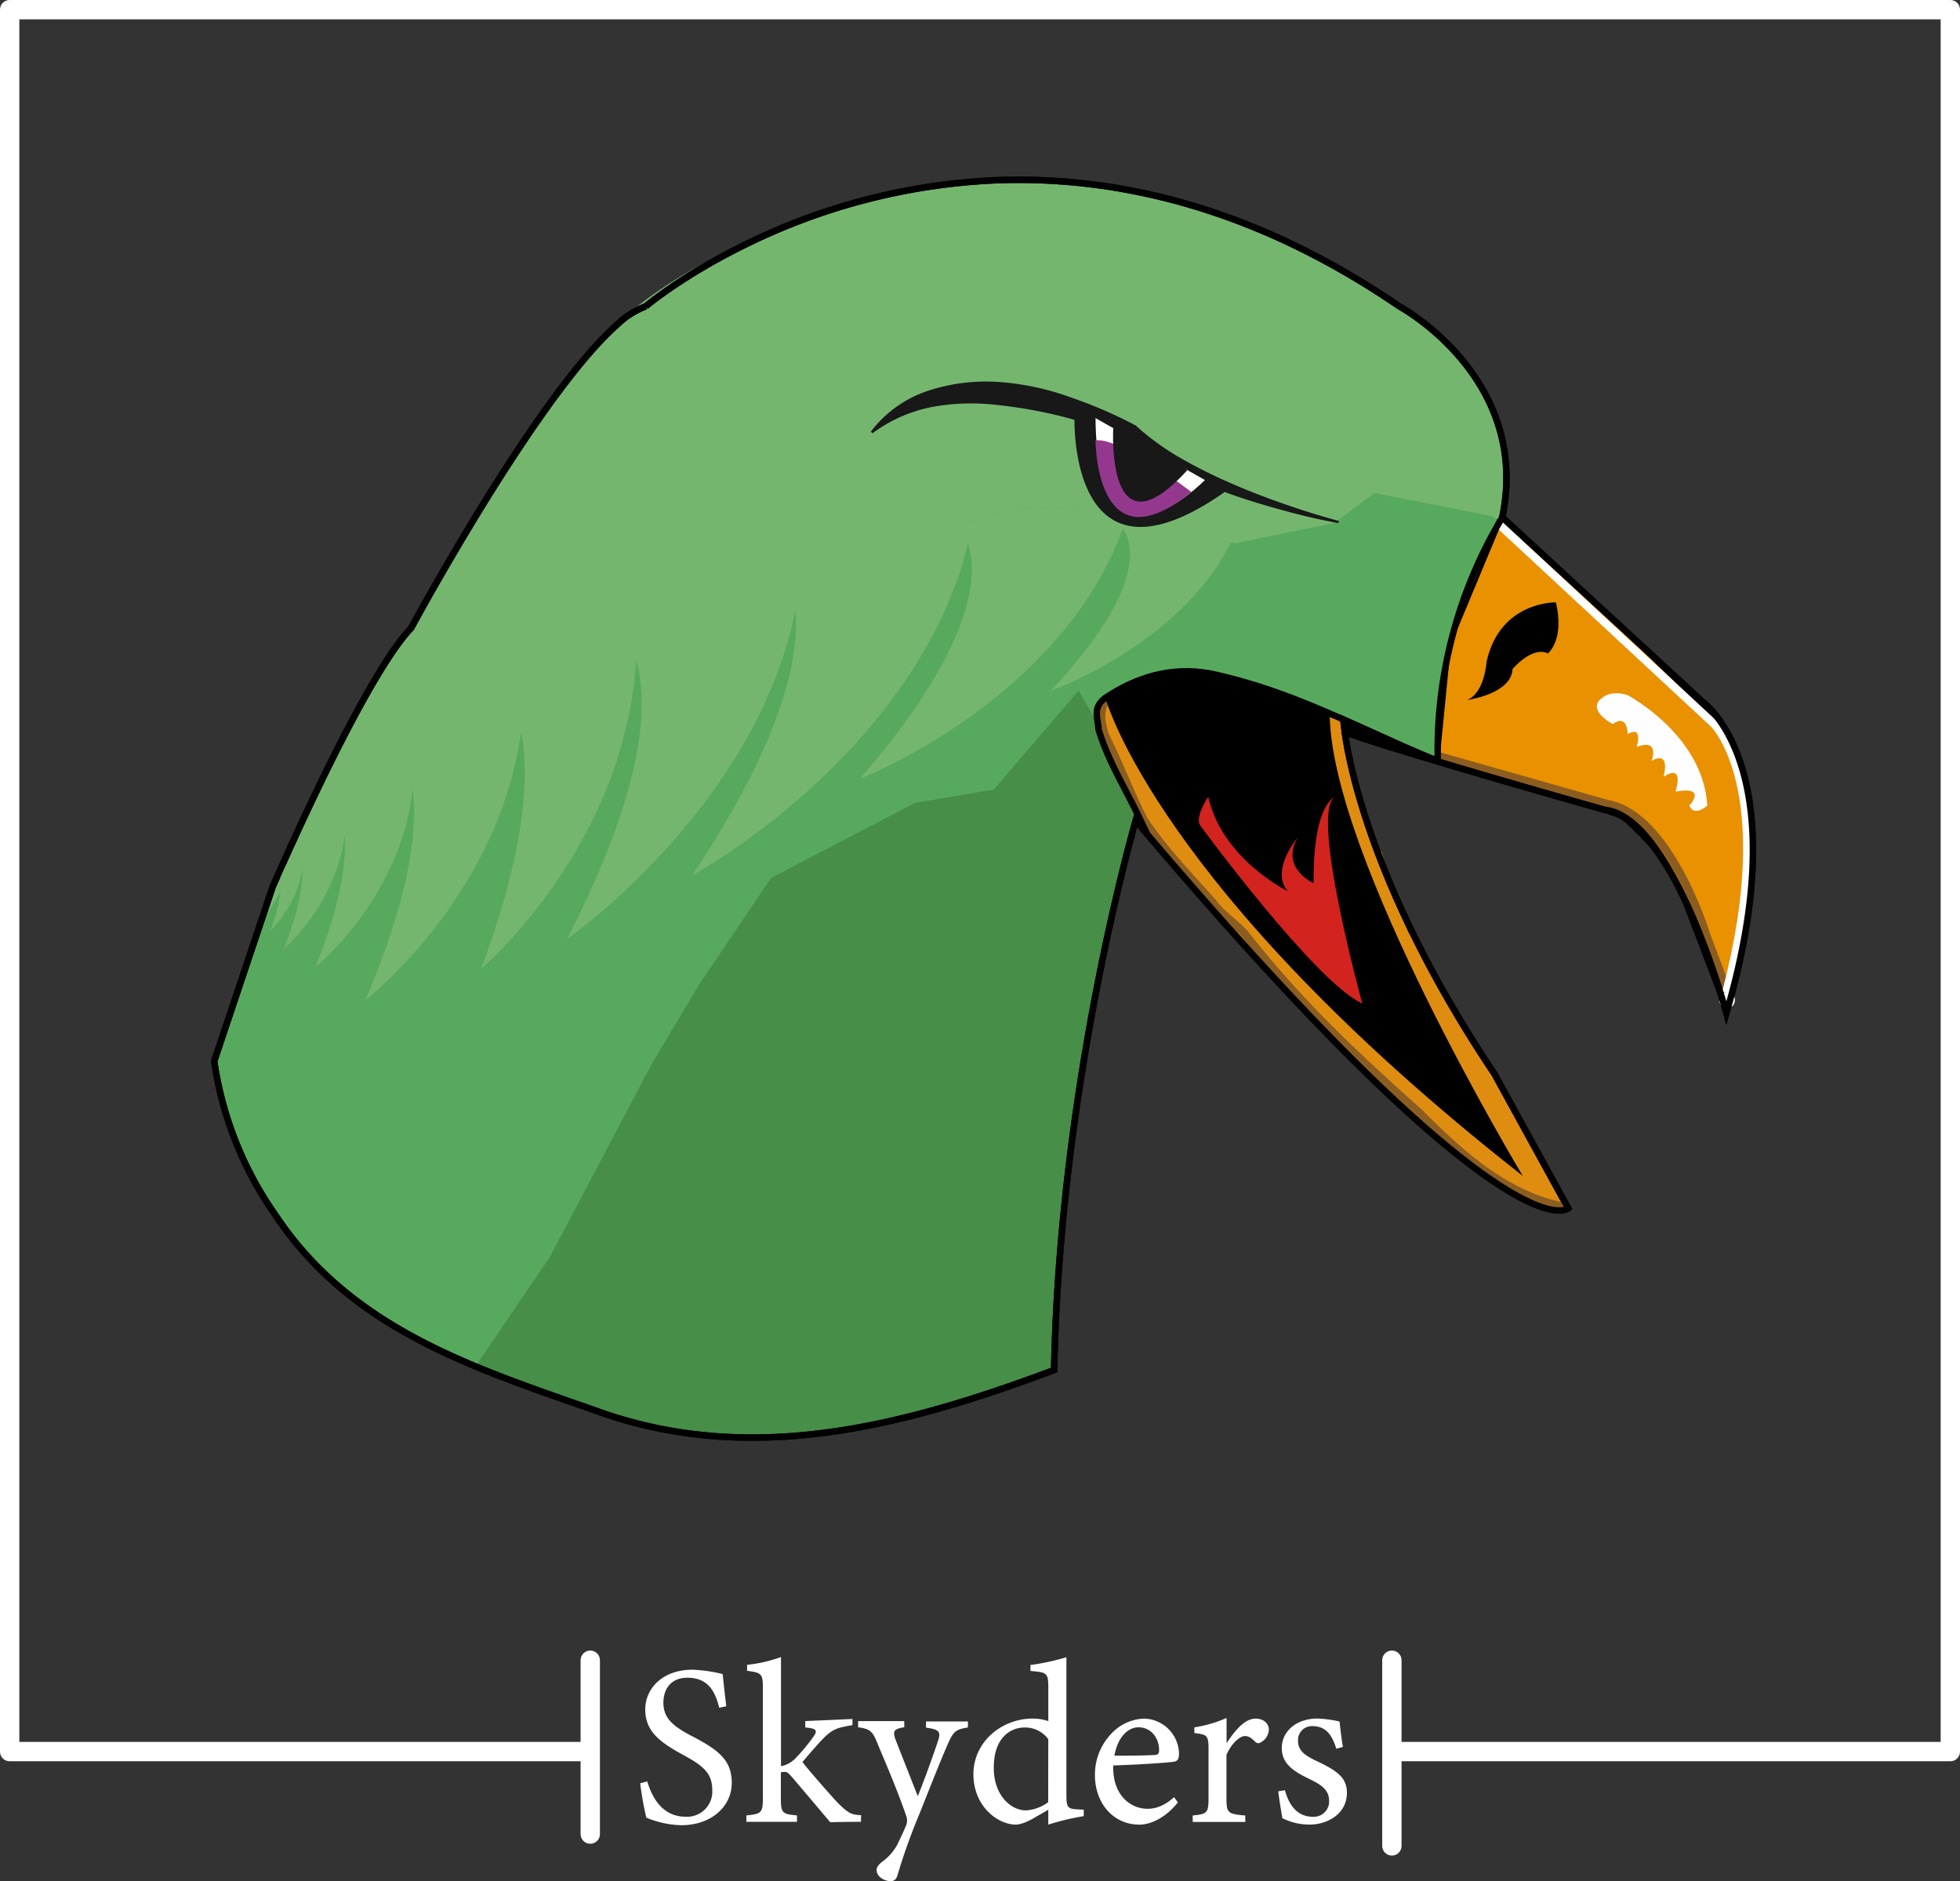 <svg id="Layer_1" data-name="Layer 1" xmlns="http://www.w3.org/2000/svg" xmlns:xlink="http://www.w3.org/1999/xlink" viewBox="0 0 608.13 583.61"><rect x="0" y="0" width="608.13" height="583.61" fill="#333333" stroke="none"/><defs><style>.cls-1,.cls-12,.cls-13,.cls-14,.cls-16,.cls-21,.cls-22{fill:none;}.cls-2{clip-path:url(#clip-path);}.cls-3{fill:#75b66f;}.cls-4{fill:#57aa5d;}.cls-5{fill:#478e48;}.cls-6{fill:#df8d11;}.cls-7{fill:#d0b925;}.cls-8{fill:#d6891c;}.cls-10,.cls-16,.cls-9{stroke:#000;}.cls-10,.cls-12,.cls-13,.cls-14,.cls-16,.cls-22,.cls-9{stroke-miterlimit:10;}.cls-13,.cls-16,.cls-9{stroke-width:2px;}.cls-10{fill:#e99100;}.cls-11{fill:#8c5d20;}.cls-12{stroke:#8c5d20;}.cls-12,.cls-14{stroke-width:2.5px;}.cls-13{stroke:#020102;}.cls-14,.cls-21{stroke:#fff;}.cls-15{fill:#fff;}.cls-17{fill:#181818;}.cls-18{fill:#94388e;}.cls-19{fill:#d3231e;}.cls-20{fill:#fffefe;}.cls-21{stroke-linecap:round;stroke-linejoin:round;stroke-width:6px;}.cls-22{stroke:#010001;}</style><clipPath id="clip-path" transform="translate(-17.24 -4.32)"><rect class="cls-1" x="-133.1" y="-98.44" width="908.82" height="642.6"/></clipPath></defs><g class="cls-2"><path class="cls-3" d="M121.46,257.54c93-27.82,101.17-71.45,101.17-71.45L107.9,265.54,96.44,295.2,123.37,287Z" transform="translate(-17.24 -4.32)"/><path class="cls-4" d="M341.26,130.45l-169.2,94.46-25.79,18.17L107.9,274.89,97.33,292.5,83.71,333.55a110.57,110.57,0,0,0,19.17,48c23.75,35.62,62.61,47.5,99.31,60.45,48.1,17.43,95.75,4.69,142.08-12.62l.19-6,1-20.22,3.28-35.69L356.39,317l4.11-20.56,8.11-33.87,1.21-.57a1,1,0,0,1,0-.18h0a2.17,2.17,0,0,1,.22-.65.05.05,0,0,1,.1,0h0s0-.07.07,0a1,1,0,0,1,.3.46l0,.06,63.94-30.14,16.41,5.34,12.43,3.78V226.18L466.65,207l7.44-23.47,6.81-12.78,3.38-24.44Z" transform="translate(-17.24 -4.32)"/><path class="cls-5" d="M344.29,429.36l.06-1.71,5-67,9.27-57,11-47.5-8-20.59-9.69-17-26.34,30.7-24.39,4.13-44.73,23.31-22.21,32.9-14.79,24.78-31.56,59.81-23.12,34c12.27,5.11,25,9.38,37.4,13.77C250.3,459.42,298,446.68,344.29,429.36Z" transform="translate(-17.24 -4.32)"/><path class="cls-6" d="M477.64,332.52l-6.71-12.34a1.36,1.36,0,0,1-.41-.22,4.09,4.09,0,0,1-1.57-2.71c-6-7.06-9.92-16.09-14.79-23.82a1.07,1.07,0,0,1,1.23-1.56,1.48,1.48,0,0,1,0-.21l-5.5-10.11-4-13c-1.93-1.42-2.71-4-3.45-6.25-.93-2.89-1.34-5.88-2.12-8.8a63,63,0,0,0-4.59-11.12,1.11,1.11,0,0,1-.05-.85,43.33,43.33,0,0,1-1.44-5.65,1.08,1.08,0,0,1,1.19-1.34l-.95-3.09,5.79-1.12L385.45,213l-28.75,8.73,10.94,30.41,9.37,15.5,8,9.31,67.09,70.71,32.87,26,16.45,6.24v-5Z" transform="translate(-17.24 -4.32)"/><path class="cls-6" d="M375.69,257.82a1.89,1.89,0,0,1-.53,0l.67.09-.23,0a1.85,1.85,0,0,0-1,0,1.79,1.79,0,0,0-.93.29,1.83,1.83,0,0,0-.7.65,1.89,1.89,0,0,0-.45.85l-.09.66a2.43,2.43,0,0,0,.34,1.26l.39.51a2.5,2.5,0,0,0,1.1.64l.2,0c.28,0,.56.09.84.11a2.44,2.44,0,0,0,.38,0,2.83,2.83,0,0,0,1.77-.73,2,2,0,0,0,.52-.81,2,2,0,0,0,.21-1l-.09-.67a2.5,2.5,0,0,0-.64-1.1l-.51-.39a2.43,2.43,0,0,0-1.26-.34Z" transform="translate(-17.24 -4.32)"/><path class="cls-7" d="M475.72,194.43a5.73,5.73,0,0,1,.72-2.13c.4-.87.79-1.74,1.16-2.62q1.23-2.85,2.33-5.74c1.16-3.09,1.9-6.82,4.12-9.37a2.56,2.56,0,0,0,0-3.54,2.52,2.52,0,0,0-3.53,0c-2.78,3.2-3.82,7.3-5.27,11.19-.74,2-1.52,3.94-2.37,5.87s-2.08,4-2.16,6.34c-.11,3.22,4.89,3.22,5,0Z" transform="translate(-17.24 -4.32)"/><path class="cls-8" d="M500.72,380.57c3.22,0,3.22-5,0-5s-3.22,5,0,5Z" transform="translate(-17.24 -4.32)"/><path class="cls-3" d="M482.13,165.41c3.22,0,3.22-5,0-5s-3.22,5,0,5Z" transform="translate(-17.24 -4.32)"/><path class="cls-3" d="M484,160.6a6.4,6.4,0,0,0,0-.76,10.84,10.84,0,0,0-.21-1.39,2,2,0,0,0-.45-.85,2.26,2.26,0,0,0-1.63-.94,1.86,1.86,0,0,0-1,.05l-.6.25a2.43,2.43,0,0,0-.9.9l-.25.59a2.5,2.5,0,0,0,0,1.33,4,4,0,0,1,.09.48l-.09-.66a5.54,5.54,0,0,1,0,1,2,2,0,0,0,.21,1,2,2,0,0,0,.52.8,2.83,2.83,0,0,0,1.77.74l.66-.09a2.55,2.55,0,0,0,1.11-.65l.39-.5a2.53,2.53,0,0,0,.34-1.26Z" transform="translate(-17.24 -4.32)"/><path class="cls-4" d="M357.27,222.78c3.22,0,3.23-5,0-5s-3.22,5,0,5Z" transform="translate(-17.24 -4.32)"/><path class="cls-7" d="M415,309.15c3.22,0,3.22-5,0-5s-3.22,5,0,5Z" transform="translate(-17.24 -4.32)"/><path class="cls-6" d="M367.15,222.46A3.42,3.42,0,0,0,370,222l.34-.23c.24-.14.23-.14,0,0,.28-.06.27-.07,0,0l.43,0a8.54,8.54,0,0,0,2-.41c.73-.26,1.42-.63,2.14-.94-.37.16.49-.18.57-.2l1-.3c.57-.16,1.14-.3,1.72-.41,1.48-.29,2-.33,3.6-.51a2.56,2.56,0,0,0,2.5-2.5,2.59,2.59,0,0,0-2.5-2.5c-5.52-.69-10.82,1.82-15.29,4.81a2.5,2.5,0,0,0,2.52,4.32c1-.65,2-1.28,3-1.85q.76-.43,1.56-.81c.08,0,.92-.42.55-.26l.82-.32a13.13,13.13,0,0,1,6.85-.89v-5a33.7,33.7,0,0,0-7.85,1.48c-.67.24-1.32.53-2,.83-.08,0-.93.39-.5.23a5.7,5.7,0,0,1-.92.26c.57-.12-.06,0-.19,0a8.07,8.07,0,0,0-1.29.21,4.48,4.48,0,0,0-1.16.52l-.35.23c-.54.29-.18.26,1.06-.08a2.52,2.52,0,0,0-3.08,1.75,2.56,2.56,0,0,0,1.75,3.07Z" transform="translate(-17.24 -4.32)"/><path class="cls-7" d="M543.48,227.32h.2l-.66-.09a3.78,3.78,0,0,1,1,.28l-.6-.25a5.84,5.84,0,0,1,1.22.74l-.51-.4a8.29,8.29,0,0,1,1.45,1.45l-.39-.51a8.75,8.75,0,0,1,1.09,1.84l-.25-.59a8.7,8.7,0,0,1,.51,1.69,2.5,2.5,0,0,0,4.57.59,2.77,2.77,0,0,0,.25-1.92,10.79,10.79,0,0,0-2.45-4.89,10.45,10.45,0,0,0-2.06-1.81,6.53,6.53,0,0,0-3.35-1.14,2.5,2.5,0,0,0-1.77,4.26,2.77,2.77,0,0,0,1.77.74Z" transform="translate(-17.24 -4.32)"/><polygon class="cls-9" points="417.26 227.16 416.74 223.2 424.9 226.85 431.08 229.63 430.75 231.59 417.26 227.16"/><path d="M515.91,256.82l1.84.65.84.31.41.16c.36.13-.32-.16,0,0a13.45,13.45,0,0,1,1.66.92l.73.52c.16.12.23.18,0,0l.44.35a13.3,13.3,0,0,1,1.39,1.2c.41.43.73.93,1.13,1.37a20.49,20.49,0,0,0,2.82,2.34,2.76,2.76,0,0,0,1.77.73,2.52,2.52,0,0,0,1.76-.73c.83-.9,1.11-2.68,0-3.54a20.19,20.19,0,0,1-2.89-2.41c-.41-.48-.76-1-1.22-1.46s-1-.89-1.57-1.31a17.05,17.05,0,0,0-3.63-2.37c-1.37-.61-2.79-1.08-4.2-1.58a2.52,2.52,0,0,0-3.08,1.74,2.57,2.57,0,0,0,1.75,3.08Z" transform="translate(-17.24 -4.32)"/><path d="M528.17,264.83c3.22,0,3.22-5,0-5s-3.22,5,0,5Z" transform="translate(-17.24 -4.32)"/><path d="M516.1,256.73c3.22,0,3.23-5,0-5s-3.22,5,0,5Z" transform="translate(-17.24 -4.32)"/><path d="M528.16,264.92c3.22,0,3.23-5,0-5s-3.22,5,0,5Z" transform="translate(-17.24 -4.32)"/><path class="cls-6" d="M408.58,302.6l5.76,5.08c1.65,1.46,3.54,2.86,4.71,4.76l1.49-3.67v0l1.26.34c-1.24-.54-2.33-2-3.32-2.93a2.5,2.5,0,0,0-3.53,3.53l6.44,6.87c1,1.1,2.06,2.18,3.07,3.29s1.77,2.33,2.81,3.34a24,24,0,0,0,3.42,2.51,12.66,12.66,0,0,1,2.73,2.59c1.85,2.21,3.65,4.28,6.48,5.19,3.07,1,4.39-3.85,1.33-4.83-2.18-.7-3.5-3.08-5-4.69-1.77-2-4.33-2.94-6-4.93-3.79-4.41-7.77-8.63-11.75-12.87L415,309.69c1.8,1.7,4.08,4.83,6.91,3.9a2.52,2.52,0,0,0,1.49-3.67,25.27,25.27,0,0,0-5.12-5.46l-6.12-5.4a2.57,2.57,0,0,0-3.54,0,2.53,2.53,0,0,0,0,3.54Z" transform="translate(-17.24 -4.32)"/><path class="cls-10" d="M559.46,249.67l-7-19.32L513.62,192.7l-30.27-27.88-16.44,39.44-3.57,36.33,27.61,8.1,30.07,9,2.19,2.8c1.5.45,2.56,1.79,3.55,2.92a1,1,0,0,1,.25.87c3.72,3.25,6.29,8.19,8.94,12.25a1,1,0,0,1,.17.45l1.78,2.28,15,39.34,1.62-5.83L559,292l1.79-15.14Z" transform="translate(-17.24 -4.32)"/><path class="cls-6" d="M358.5,227.32a8.37,8.37,0,0,0,.73,5.32c.58,1.28,1.42,2.41,2,3.67.07.14.12.27.19.41-.11-.23-.08-.19,0,0s.25.62.36.93c.23.6.44,1.19.68,1.77a15.17,15.17,0,0,0,2.38,4.15,2.5,2.5,0,0,0,3.53,0,2.56,2.56,0,0,0,0-3.53c-.18-.23-.19-.23,0,0l-.25-.36c-.16-.25-.3-.5-.44-.76s-.25-.53-.38-.79-.12-.27,0,0l-.16-.42c-.46-1.17-.88-2.35-1.39-3.51s-1.12-2.07-1.7-3.1c-.15-.28-.3-.57-.44-.86.19.4-.15-.44-.18-.54s-.08-.31-.11-.47c0,.27,0,.25,0-.05a3.84,3.84,0,0,1,0-.48c-.05.27-.05.25,0,0a2.5,2.5,0,0,0-4.83-1.33Z" transform="translate(-17.24 -4.32)"/><path class="cls-11" d="M552.74,314.15c3.22,0,3.22-5,0-5s-3.22,5,0,5Z" transform="translate(-17.24 -4.32)"/><path class="cls-12" d="M552.65,310.4l-5.95-15.9S535.3,257,515.87,253.73l-52.56-14.92" transform="translate(-17.24 -4.32)"/><polygon class="cls-3" points="309.72 55.9 334.3 56.69 372.29 64.47 396.67 73.78 422.9 87.73 421.83 94.54 334.59 80.42 314.75 71.63 301.97 59.46 309.72 55.9"/><path class="cls-3" d="M314.93,167.89c2.81,3.31,16,23.81-30.81,78,1-.37,63.13-25,81.79-78.53a1.3,1.3,0,0,1,.65-.4C351.15,158.18,329.38,161.14,314.93,167.89Z" transform="translate(-17.24 -4.32)"/><path class="cls-3" d="M257.28,177.33c3.88,3.55,22.83,26.21-25.22,98.54,1.11-.6,72.13-39.59,86.45-106.86a1.67,1.67,0,0,1,.72-.59C299.37,160.15,273.63,167,257.28,177.33Z" transform="translate(-17.24 -4.32)"/><path class="cls-3" d="M480.64,130.48c-10.92-23-45.8-55.81-153.3-70.95,0,0-39.87,3-78.44,20-14,6.13-27.75,14.08-39.42,24.4l0,0c-.36.3-.7.61-1,.92,0,0-12.25,14.64-28.2,35.25h0C161.69,167.59,145,198.49,145,198.49c-10.69,11.17-27.62,46.43-36.73,66.37h0a7.94,7.94,0,0,0,5.64,6s82.82-84.68,200.54-103.5a6.15,6.15,0,0,1,.47.49c14.45-6.75,36.22-9.71,51.63-.89,1.87-.74,8.87-1.58,33.93,5.93l30.88-6.39,12.27-9.23,37.64,7.37,3.62-9.12h0C485,155,487.3,144.55,480.64,130.48Z" transform="translate(-17.24 -4.32)"/><path class="cls-13" d="M545.53,222.08l-62.18-57.26a62.67,62.67,0,0,0,1.18-8.59h0a54.17,54.17,0,0,0-4.27-25.05c-9-21.11-28.82-31.8-28.82-31.8C405.69,68.09,363,59,327,60.21h0a194.64,194.64,0,0,0-78.43,19.95c-19.75,9.67-31,19.21-31,19.21a25.82,25.82,0,0,0-8.36,5.2l0,0c-.36.3-.7.62-1,.93h0c-8.51,7.64-18.6,21-28.21,35.25h0c-18.5,27.49-35.18,58.39-35.18,58.39-10.69,11.17-27.62,46.43-36.73,66.36h0c-3.86,8.42-6.31,14.11-6.31,14.11L83.7,333.55a110.76,110.76,0,0,0,19.18,48c23.75,35.62,62.61,47.5,99.31,60.45,48.11,17.43,95.78,4.69,142.12-12.63,1.79-89.91,25.31-170.45,25.31-170.45C485.81,396.35,503.81,379.17,503.81,379.17L480.9,337.45c-37.89-56.48-45.17-96.71-46.4-106,18.65,6.69,80.76,24.16,80.76,24.16,21.27,2.45,37.63,63,37.63,63C575,242.54,545.53,222.08,545.53,222.08Z" transform="translate(-17.24 -4.32)"/><path class="cls-14" d="M482.16,166.82l66.79,62s20.51,19.9,3.86,83.43" transform="translate(-17.24 -4.32)"/><path class="cls-15" d="M553.12,317.07c3.21,0,3.22-5,0-5s-3.23,5,0,5Z" transform="translate(-17.24 -4.32)"/><path class="cls-6" d="M389,218.35a57.78,57.78,0,0,1,10.23,2.3q5.44,1.57,10.86,3.24a76.92,76.92,0,0,1,9.72,3.47l10.1,4.65a2.57,2.57,0,0,0,3.42-.9,2.53,2.53,0,0,0-.9-3.42L422,222.86a84.94,84.94,0,0,0-10.51-3.79q-5.65-1.74-11.34-3.38A61.52,61.52,0,0,0,389,213.35a2.52,2.52,0,0,0-2.5,2.5,2.55,2.55,0,0,0,2.5,2.5Z" transform="translate(-17.24 -4.32)"/><path class="cls-12" d="M428.36,227.07c-19.59-9.5-42.26-17.06-62.77-8.42a23.27,23.27,0,0,1-5.4,3.23c-2.16,3.24-1.08,7.56,0,10.8,4.32,8.64,7.56,17.27,11.88,25.91,6.48,9.71,14,17.27,21.59,25.91,3.24,4.31,7.56,6.47,10.79,10.79,16.2,20.51,33.47,36.7,52.9,54,12.95,13,27,25.9,45.45,29.49" transform="translate(-17.24 -4.32)"/><path class="cls-16" d="M463.33,240a140.78,140.78,0,0,1,20-75.13" transform="translate(-17.24 -4.32)"/><path class="cls-16" d="M372.06,260.89c-4.31-9.86-10.79-19.57-14-30.37,0-3.24-2.15-6.48,2.16-9.71,9.72-6.48,20.51-9.72,32.39-7.56,25.91,5.4,46.42,17.27,70.22,26.92" transform="translate(-17.24 -4.32)"/><path class="cls-3" d="M365.13,167.73c2,2.15,11.36,15.53-21.9,50.92.69-.25,44.87-16.29,58.13-51.25a1.09,1.09,0,0,1,.46-.26C390.87,161.39,375.4,163.32,365.13,167.73Z" transform="translate(-17.24 -4.32)"/><path class="cls-3" d="M111.34,271.16a.26.26,0,0,1,.09-.12,5.9,5.9,0,0,0-4.22-.14A3.82,3.82,0,0,1,106,273a2.54,2.54,0,0,1-.85.51l-.47.66a3.43,3.43,0,0,1-.92.87c.82,2.18,1.39,7.24-2.6,18C101.31,292.82,110.5,284.33,111.34,271.16Z" transform="translate(-17.24 -4.32)"/><path class="cls-17" d="M432.48,166.61c-5.83-1.06-11.59-2.42-17.31-4s-11.41-3.27-17-5.3c-1.41-.48-2.8-1-4.19-1.57s-2.78-1.08-4.14-1.7l-4.11-1.81-4-2a83.25,83.25,0,0,1-15.31-9.89l.52.37c-3-1.44-6.35-2.78-9.62-3.94s-6.62-2.24-10-3.1A146.58,146.58,0,0,0,327,130a67.93,67.93,0,0,0-20.24.52,44.47,44.47,0,0,0-4.94,1.21l-2.42.81c-.8.3-1.58.63-2.38.95a47.66,47.66,0,0,0-9.08,5.24l-.5-.49a36.72,36.72,0,0,1,17.95-12.75,57.69,57.69,0,0,1,22.22-2.63,82,82,0,0,1,21.59,4.64c3.46,1.2,6.87,2.5,10.22,3.94s6.62,3,9.93,4.74l.32.17.21.2a79,79,0,0,0,13.87,10,153.83,153.83,0,0,0,15.64,7.78c5.35,2.37,10.85,4.44,16.4,6.38s11.18,3.7,16.86,5.23Z" transform="translate(-17.24 -4.32)"/><path class="cls-17" d="M350.63,134.53S349,190.78,397.17,157C397.17,157,340.5,121.42,350.63,134.53Z" transform="translate(-17.24 -4.32)"/><path class="cls-15" d="M391.09,153.24s-33.46,34.49-33.94-19.2Z" transform="translate(-17.24 -4.32)"/><path class="cls-18" d="M357.15,140.94s0,40.25,29.74,16C386.89,157,364.8,139.86,357.15,140.94Z" transform="translate(-17.24 -4.32)"/><path class="cls-17" d="M362.65,137.15s-2.42,41,23,13C385.64,150.16,362.71,134.68,362.65,137.15Z" transform="translate(-17.24 -4.32)"/><path class="cls-3" d="M138.73,233.1c3,2.72,18,20.34-8.08,81.42.7-.54,45.48-35.48,49-90.94,0,0,0-.21.43-.5C165.82,217.23,148.92,224,138.73,233.1Z" transform="translate(-17.24 -4.32)"/><path class="cls-3" d="M119.55,250.83c1.93,1.77,11.71,13.27-4.34,53.38.45-.35,28.74-23.39,30.44-59.74a.73.73,0,0,1,.27-.34C136.72,240.34,126,244.81,119.55,250.83Z" transform="translate(-17.24 -4.32)"/><path class="cls-3" d="M124.45,260.12a.44.44,0,0,1,.17-.21,12.24,12.24,0,0,0-8.16-.36,6.48,6.48,0,0,1-2.28,3.63,4.84,4.84,0,0,1-1.63.88l-.89,1.17a6.11,6.11,0,0,1-1.76,1.51c1.64,3.91,2.86,12.94-4.59,31.92C105.58,298.43,123.14,283.54,124.45,260.12Z" transform="translate(-17.24 -4.32)"/><path class="cls-13" d="M545.53,222.08l-62.18-57.26a62.67,62.67,0,0,0,1.18-8.59h0a54.17,54.17,0,0,0-4.27-25.05c-9-21.11-28.82-31.8-28.82-31.8C405.69,68.09,363,59,327,60.21h0a194.64,194.64,0,0,0-78.43,19.95c-19.75,9.67-31,19.21-31,19.21a25.82,25.82,0,0,0-8.36,5.2l0,0c-.36.3-.7.62-1,.93h0c-8.51,7.64-18.6,21-28.21,35.25h0c-18.5,27.49-35.18,58.39-35.18,58.39-10.69,11.17-27.62,46.43-36.73,66.36h0c-3.86,8.42-6.31,14.11-6.31,14.11L83.7,333.55a110.76,110.76,0,0,0,19.18,48c23.75,35.62,62.61,47.5,99.31,60.45,48.11,17.43,95.78,4.69,142.12-12.63,1.79-89.91,25.31-170.45,25.31-170.45C485.81,396.35,503.81,379.17,503.81,379.17L480.9,337.45c-37.89-56.48-45.17-96.71-46.4-106,18.65,6.69,80.76,24.16,80.76,24.16,21.27,2.45,37.63,63,37.63,63C575,242.54,545.53,222.08,545.53,222.08Z" transform="translate(-17.24 -4.32)"/><polygon class="cls-9" points="417.26 227.16 416.73 223.2 431.08 229.69 430.34 231.41 417.26 227.16"/><path class="cls-16" d="M371.49,260s1.81,2.69,1.5,3.16" transform="translate(-17.24 -4.32)"/><path d="M429.81,225.69s-46-26-69.62-4.88c0,0,15.73,59.06,129.54,148.35C489.73,369.16,430,270.06,429.81,225.69Z" transform="translate(-17.24 -4.32)"/><path class="cls-19" d="M431.6,251.49s-7,1.79-6.79,26.84c0,0-10.49-4.63-4.93-14.19,0,0-8.64,10.18-3.09,16.65,0,0-20.36-9.86-24.67-29.3,0,0-4.32,6.48-2.47,8.95,0,0,35.78,48.73,50.27,55.21C439.92,315.65,423.27,255.2,431.6,251.49Z" transform="translate(-17.24 -4.32)"/><path class="cls-20" d="M522.27,220s23.44,12.34,24.68,34.24c0,0-4,3.7-5.55,0,0,0,5.86-6.17-4.32-4.32,0,0,3.08-8.94-3.7-4.62,0,0,2.46-8.33-3.7-4.94,0,0,2.77-7.09-4.63-4.32,0,0,2.16-6.78-2.78-4,0,0,0-6.47-4.62-3.08,0,0-7.1-3.7-4.32-7.17C513.33,221.81,516,217.91,522.27,220Z" transform="translate(-17.24 -4.32)"/><path d="M500,191.19s-17.39-.42-21.53,18.48c0,0-.56,9.61-6,11.81,0,0,13.69-1.8,14.06-9.59,0,0,6-7.21,11-4.85C497.51,207,502.73,203,500,191.19Z" transform="translate(-17.24 -4.32)"/><path class="cls-3" d="M207,196.9c4.17,3,25.11,23-13.84,98.75,1-.71,66-46.43,72.61-113.53,0,0,.08-.26.63-.65C246.12,175.58,221.79,185.07,207,196.9Z" transform="translate(-17.24 -4.32)"/><path class="cls-3" d="M171.43,215.81c3.31,2.85,20.19,21.5-4.89,89.05.72-.62,47.08-40.35,48.31-100.93a1.2,1.2,0,0,1,.45-.57C199.71,197.51,181.92,205.47,171.43,215.81Z" transform="translate(-17.24 -4.32)"/></g><path class="cls-1" d="M642.82,142.23" transform="translate(-17.24 -4.32)"/><polyline class="cls-21" points="183.14 515.07 183.14 569.01 183.14 515.07 183.14 543.41 3 543.41 3 3 605.13 3 605.13 543.41 431.86 543.41 431.86 572.67 431.86 515.07"/><line class="cls-22" x1="181.96" y1="436.62" x2="191.29" y2="439.8"/><path class="cls-15" d="M240.4,534.13c-1.2-4.69-3.19-9.31-9.87-9.31-5.54,0-7.46,4-7.46,7.74,0,4.9,3.12,7.39,9,10.45,8.52,4.4,12.22,7.67,12.21,14.42,0,7.46-6.47,13.14-15.63,13.14a29.57,29.57,0,0,1-10.87-2.35,95.28,95.28,0,0,1-1.91-10.65l2.2-.57c1.42,4.76,4.54,10.94,11.93,10.94a7.81,7.81,0,0,0,8.24-8.17c0-5.47-2.91-7.67-9.16-11.08-7.46-4.05-11.65-7.46-11.64-14.07,0-6.32,5.26-12.29,14.63-12.29a45.76,45.76,0,0,1,9.38,1.35c.29,2.56.57,5.4,1.14,10Z" transform="translate(-17.24 -4.32)"/><path class="cls-15" d="M284.37,569.52c-3.84,0-8,.07-9.52.14-.43-.5-11.58-13.71-12-14.14-1-1.14-1.42-1.49-2.06-1.49a4.38,4.38,0,0,0-1.27.14v7.88c0,4.76.36,5.05,5,5.48v2h-15.7v-2c4.76-.42,5.12-.92,5.12-5.47v-34c0-4.62-.5-4.76-4.9-5.4v-1.85a43.69,43.69,0,0,0,10.52-2.41c0,3.06,0,6,0,9v24.86a8.44,8.44,0,0,0,4.54-2.49,58.44,58.44,0,0,0,5.48-6.6c1.49-2.06.92-2.63-2.49-2.91v-2l14.64-.64v1.92c-5,.78-6.4,1.35-9.45,4.54-1.35,1.42-4.55,5.05-6.05,6.89,1.42,2,8.67,10.24,11,12.72,3.41,3.41,4.41,3.63,7.18,3.77Z" transform="translate(-17.24 -4.32)"/><path class="cls-15" d="M317.55,540.26c-3.69.57-4.47,1.13-6.25,5.18s-3.7,8.81-8.6,21.17a189.86,189.86,0,0,0-7,19.47c-.43,1.49-1.21,1.84-2.14,1.84-2.27,0-4.33-1.63-4.33-3.41,0-.92.5-1.56,1.57-2.48a16.08,16.08,0,0,0,4.76-5.26c1.49-3,2.56-5.47,2.91-6.39a4.12,4.12,0,0,0-.14-2.92c-2.77-8.1-6.6-16.84-8.73-22-1.56-3.91-2.2-4.76-6.11-5.26v-1.92H297.8v1.91c-3.27.5-3.62,1.21-2.7,3.84L302,561.57c2-4.9,4.83-12.79,6.32-17.26.86-2.7.36-3.48-3.76-4v-1.92h13Z" transform="translate(-17.24 -4.32)"/><path class="cls-15" d="M353.49,567.76a76.3,76.3,0,0,0-11,2.63v-4.62c-1.28.78-3.13,1.78-4.41,2.56-2.84,1.63-4.76,2.06-5.61,2.06-5.68,0-13.21-5.69-13.21-15.64s8.67-17.26,18.41-17.26a14.78,14.78,0,0,1,4.83.79V527.83c0-4.54-.5-4.69-5.54-5.11v-1.85a71.62,71.62,0,0,0,11.15-2.41V561.3c0,3.69.5,4.19,3.13,4.33l2.27.14Zm-11-23.87a8.88,8.88,0,0,0-7.45-3.63c-3.41,0-9.45,2.28-9.46,12.51,0,8.59,5.33,13.14,9.88,13.21a12.78,12.78,0,0,0,7-2.55Z" transform="translate(-17.24 -4.32)"/><path class="cls-15" d="M382.69,563.51c-4.55,5.68-9.52,6.89-11.8,6.89-8.66,0-13.92-7.11-13.92-15.28a18.24,18.24,0,0,1,4.62-12.43,14.6,14.6,0,0,1,10.59-5.19,11.09,11.09,0,0,1,10.87,11c-.07,1.42-.29,2.06-1.42,2.34-1.42.29-10.52.92-19,1.2-.22,9.52,5.61,13.43,10.65,13.44,2.91,0,5.61-1.21,8.24-3.62ZM370.47,540.2c-3.26,0-6.46,3.06-7.46,8.81,4,0,8,0,12.15-.21,1.28,0,1.71-.35,1.71-1.42C376.94,543.62,374.45,540.2,370.47,540.2Z" transform="translate(-17.24 -4.32)"/><path class="cls-15" d="M403.64,569.55H387.3v-2c4.48-.42,4.91-.78,4.91-5.4V547.38c0-4.68-.28-4.9-4.4-5.4v-1.77a39.51,39.51,0,0,0,10-2.91c0,2.34,0,5.47,0,7.81,2.49-3.69,5.48-7.6,9-7.6,2.63,0,4.12,1.64,4.12,3.41a4.76,4.76,0,0,1-2.42,3.91,1.38,1.38,0,0,1-1.84-.14c-1.07-1.07-1.92-1.78-3.2-1.78-1.49,0-4.12,2.2-5.69,5.83v13.35c0,4.69.35,5,5.82,5.47Z" transform="translate(-17.24 -4.32)"/><path class="cls-15" d="M431.85,546.83c-1.27-4.12-3.12-7-7.46-7a4.31,4.31,0,0,0-4.4,4.62c0,3,2.06,4.48,6,6.32,6.1,2.92,9.16,5.05,9.16,9.74,0,6.54-6,9.87-11.59,9.87a18.59,18.59,0,0,1-8.45-2c-.35-2.06-1-6-1.27-8.31l2.06-.36c1.27,4.55,3.76,8.25,8.73,8.25a4.75,4.75,0,0,0,5-4.83c0-3.2-1.92-4.84-5.69-6.68-5-2.42-9-4.69-9-9.81s4.41-9.16,11.09-9.16a36.93,36.93,0,0,1,6.82.92c.21,1.71.71,6.19,1.06,7.89Z" transform="translate(-17.24 -4.32)"/></svg>
